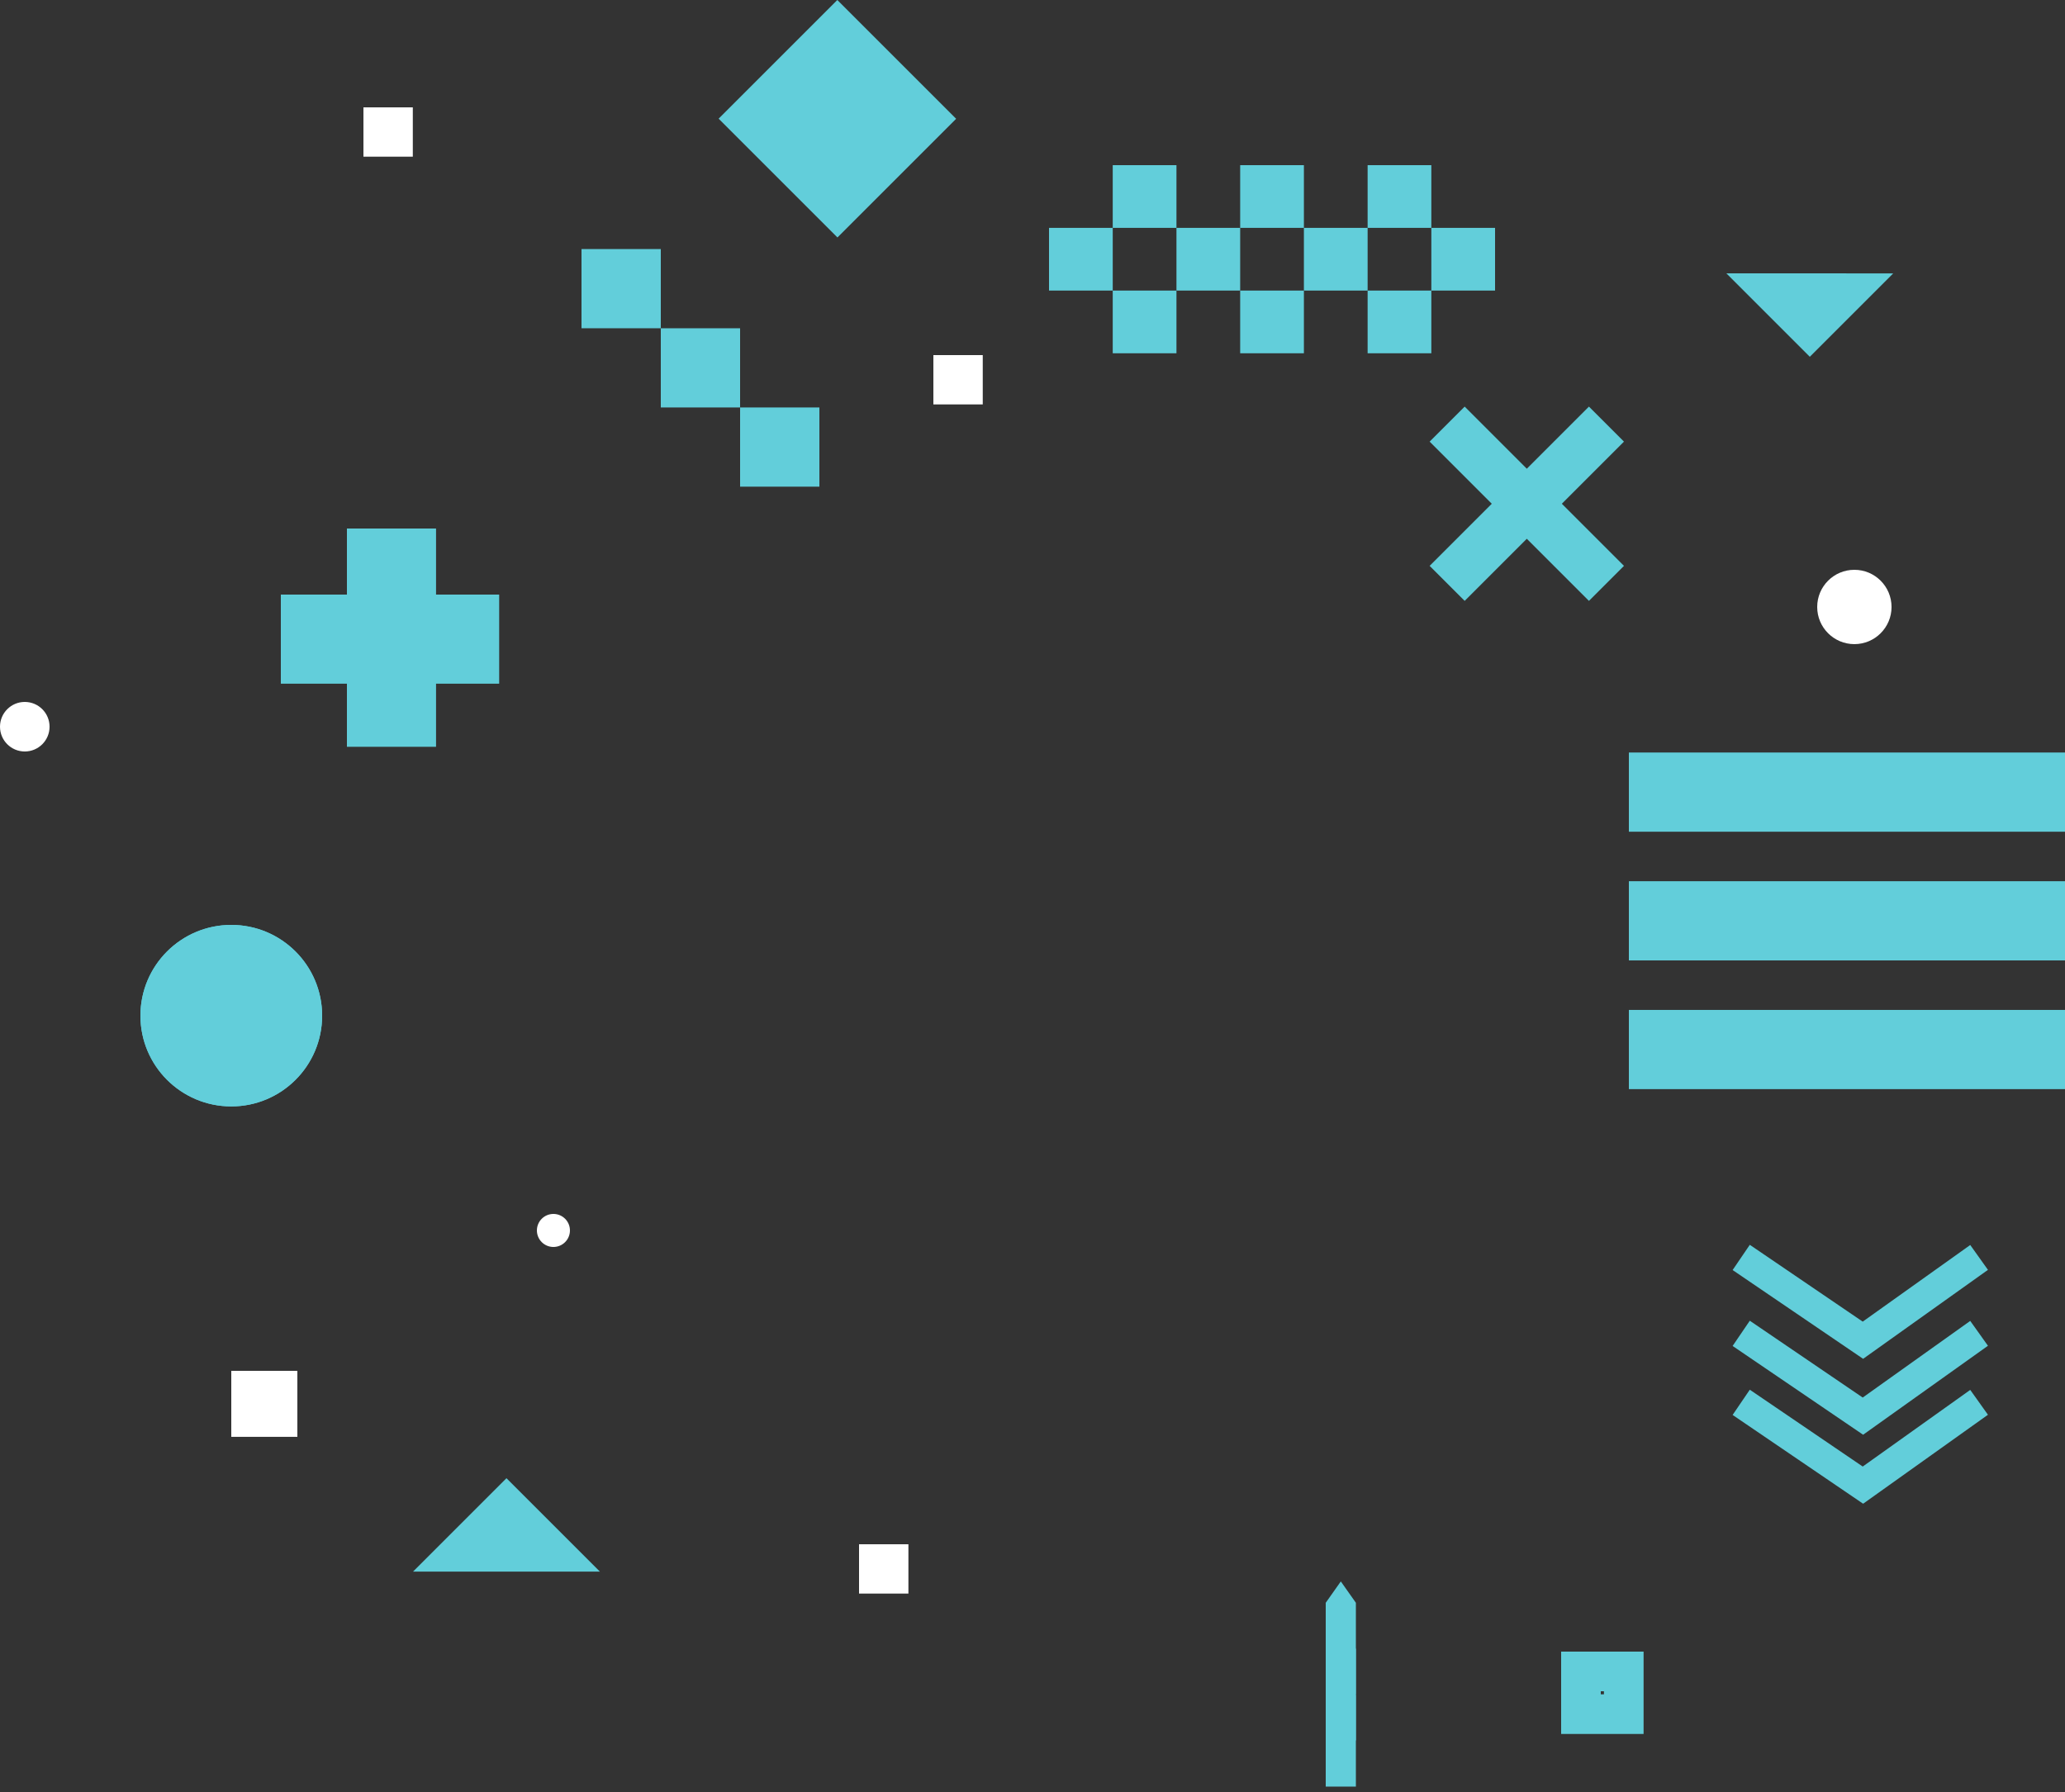 <?xml version="1.0" encoding="UTF-8" standalone="no"?>
<svg width="250px" height="217px" viewBox="0 0 250 217" version="1.1" xmlns="http://www.w3.org/2000/svg" xmlns:xlink="http://www.w3.org/1999/xlink">
    <rect x="0" y="0" width="250" height="217" fill="#333333" stroke="none"/>
    <!-- Generator: Sketch 43.1 (39012) - http://www.bohemiancoding.com/sketch -->
    <title>Group 8</title>
    <desc>Created with Sketch.</desc>
    <defs>
        <ellipse id="path-1" cx="28" cy="122.99" rx="11" ry="10.99"></ellipse>
    </defs>
    <g id="Page-1" stroke="none" stroke-width="1" fill="none" fill-rule="evenodd">
        <g id="时间转让说明-2" transform="translate(-60, -71)">
            <g id="Group-8" transform="translate(60, 71)">
                <rect id="Rectangle-5" fill="#62CEDA" x="197.2" y="91.125" width="52.8" height="9.591"></rect>
                <rect id="Rectangle-5-Copy" fill="#62CEDA" x="197.2" y="106.71" width="52.8" height="9.591"></rect>
                <rect id="Rectangle-5-Copy-2" fill="#62CEDA" x="197.2" y="122.295" width="52.8" height="9.591"></rect>
                <rect id="Rectangle-17" fill="#62CEDA" x="34" y="72" width="26.432" height="10.79"></rect>
                <rect id="Rectangle-17" fill="#62CEDA" transform="translate(47.395, 77.216) rotate(-270) translate(-47.395, -77.216) " x="34.179" y="71.821" width="26.432" height="10.79"></rect>
                <rect id="Rectangle-18" fill="#62CEDA" x="70.4" y="30.159" width="9.6" height="9.591"></rect>
                <rect id="Rectangle-18-Copy" fill="#62CEDA" x="80" y="39.75" width="9.6" height="9.591"></rect>
                <rect id="Rectangle-18-Copy-2" fill="#62CEDA" x="89.6" y="49.341" width="9.6" height="9.591"></rect>
                <polyline id="Path-4" stroke="#62CEDA" stroke-width="3.696" transform="translate(225.2, 157.28) rotate(-180) translate(-225.2, -157.28) " points="210.8 162.294 224.865 152.267 239.6 162.294"></polyline>
                <polyline id="Path-4-Copy" stroke="#62CEDA" stroke-width="3.696" transform="translate(225.2, 166.472) rotate(-180) translate(-225.2, -166.472) " points="210.8 171.485 224.865 161.458 239.6 171.485"></polyline>
                <polyline id="Path-4-Copy-2" stroke="#62CEDA" stroke-width="3.696" transform="translate(225.2, 174.827) rotate(-180) translate(-225.2, -174.827) " points="210.8 179.841 224.865 169.814 239.6 179.841"></polyline>
                <rect id="Rectangle-19" fill="#62CEDA" x="134.714" y="20" width="7.714" height="7.593"></rect>
                <rect id="Rectangle-19-Copy-4" fill="#62CEDA" x="150.143" y="20" width="7.714" height="7.593"></rect>
                <rect id="Rectangle-19-Copy-8" fill="#62CEDA" x="165.571" y="20" width="7.714" height="7.593"></rect>
                <rect id="Rectangle-19-Copy" fill="#62CEDA" x="127" y="27.593" width="7.714" height="7.593"></rect>
                <rect id="Rectangle-19-Copy-5" fill="#62CEDA" x="142.429" y="27.593" width="7.714" height="7.593"></rect>
                <rect id="Rectangle-19-Copy-6" fill="#62CEDA" x="157.857" y="27.593" width="7.714" height="7.593"></rect>
                <rect id="Rectangle-19-Copy-9" fill="#62CEDA" x="173.286" y="27.593" width="7.714" height="7.593"></rect>
                <rect id="Rectangle-19-Copy-3" fill="#62CEDA" x="134.714" y="35.186" width="7.714" height="7.593"></rect>
                <rect id="Rectangle-19-Copy-7" fill="#62CEDA" x="150.143" y="35.186" width="7.714" height="7.593"></rect>
                <rect id="Rectangle-19-Copy-10" fill="#62CEDA" x="165.571" y="35.186" width="7.714" height="7.593"></rect>
                <polygon id="Rectangle-21" fill="#62CEDA" points="160.5 194.087 162.326 191.5 164.151 194.087 164.151 205.176 160.5 205.176"></polygon>
                <polygon id="Rectangle-21-Copy" fill="#62CEDA" points="160.5 199.674 162.326 197.086 164.151 199.674 164.151 210.762 160.5 210.762"></polygon>
                <polygon id="Rectangle-21-Copy-2" fill="#62CEDA" points="160.5 205.26 162.326 202.672 164.151 205.26 164.151 216.348 160.5 216.348"></polygon>
                <circle id="Oval-15" fill="#FFFFFF" cx="224.5" cy="73.5" r="4.5"></circle>
                <circle id="Oval-15-Copy" fill="#FFFFFF" cx="3" cy="88" r="3"></circle>
                <g id="Oval-14-Copy">
                    <use fill="#62CEDA" fill-rule="evenodd" xlink:href="#path-1"></use>
                    <ellipse stroke="#62CEDA" stroke-width="6" cx="28" cy="122.99" rx="8" ry="7.99"></ellipse>
                </g>
                <rect id="Rectangle-3" stroke="#62CEDA" stroke-width="4.8" x="191.4" y="202.4" width="5.181" height="5.172"></rect>
                <rect id="Rectangle-3-Copy" stroke="#FFFFFF" stroke-width="4.8" x="115.4" y="45.4" width="1.177" height="1.172"></rect>
                <rect id="Rectangle-3-Copy-4" stroke="#FFFFFF" stroke-width="4.8" x="106.4" y="189.4" width="1.177" height="1.172"></rect>
                <rect id="Rectangle-3-Copy-2" stroke="#FFFFFF" stroke-width="4.8" x="30.4" y="168.4" width="3.2" height="3.192"></rect>
                <rect id="Rectangle-3-Copy-3" stroke="#FFFFFF" stroke-width="4.8" x="46.4" y="15.4" width="1.177" height="1.172"></rect>
                <rect id="Rectangle-16" fill="#62CEDA" transform="translate(101.378, 14.378) rotate(-315) translate(-101.378, -14.378) " x="91.206" y="4.216" width="20.343" height="20.323"></rect>
                <polygon id="Rectangle-16-Copy" fill="#62CEDA" transform="translate(219.101, 33.101) rotate(-315) translate(-219.101, -33.101) " points="226.247 25.962 226.247 40.241 211.955 40.241"></polygon>
                <polygon id="Rectangle-16-Copy-2" fill="#62CEDA" transform="translate(61.314, 190.314) rotate(-135) translate(-61.314, -190.314) " points="69.314 182.314 69.314 198.314 53.314 198.314"></polygon>
                <circle id="Oval-15-Copy-2" fill="#FFFFFF" cx="67" cy="149" r="2"></circle>
                <rect id="Rectangle-14" fill="#62CEDA" transform="translate(184.843, 61) rotate(45) translate(-184.843, -61) " x="181.843" y="47.364" width="6" height="27.273"></rect>
                <rect id="Rectangle-14" fill="#62CEDA" transform="translate(184.843, 61) scale(-1, 1) rotate(45) translate(-184.843, -61) " x="181.843" y="47.364" width="6" height="27.273"></rect>
            </g>
        </g>
    </g>
</svg>